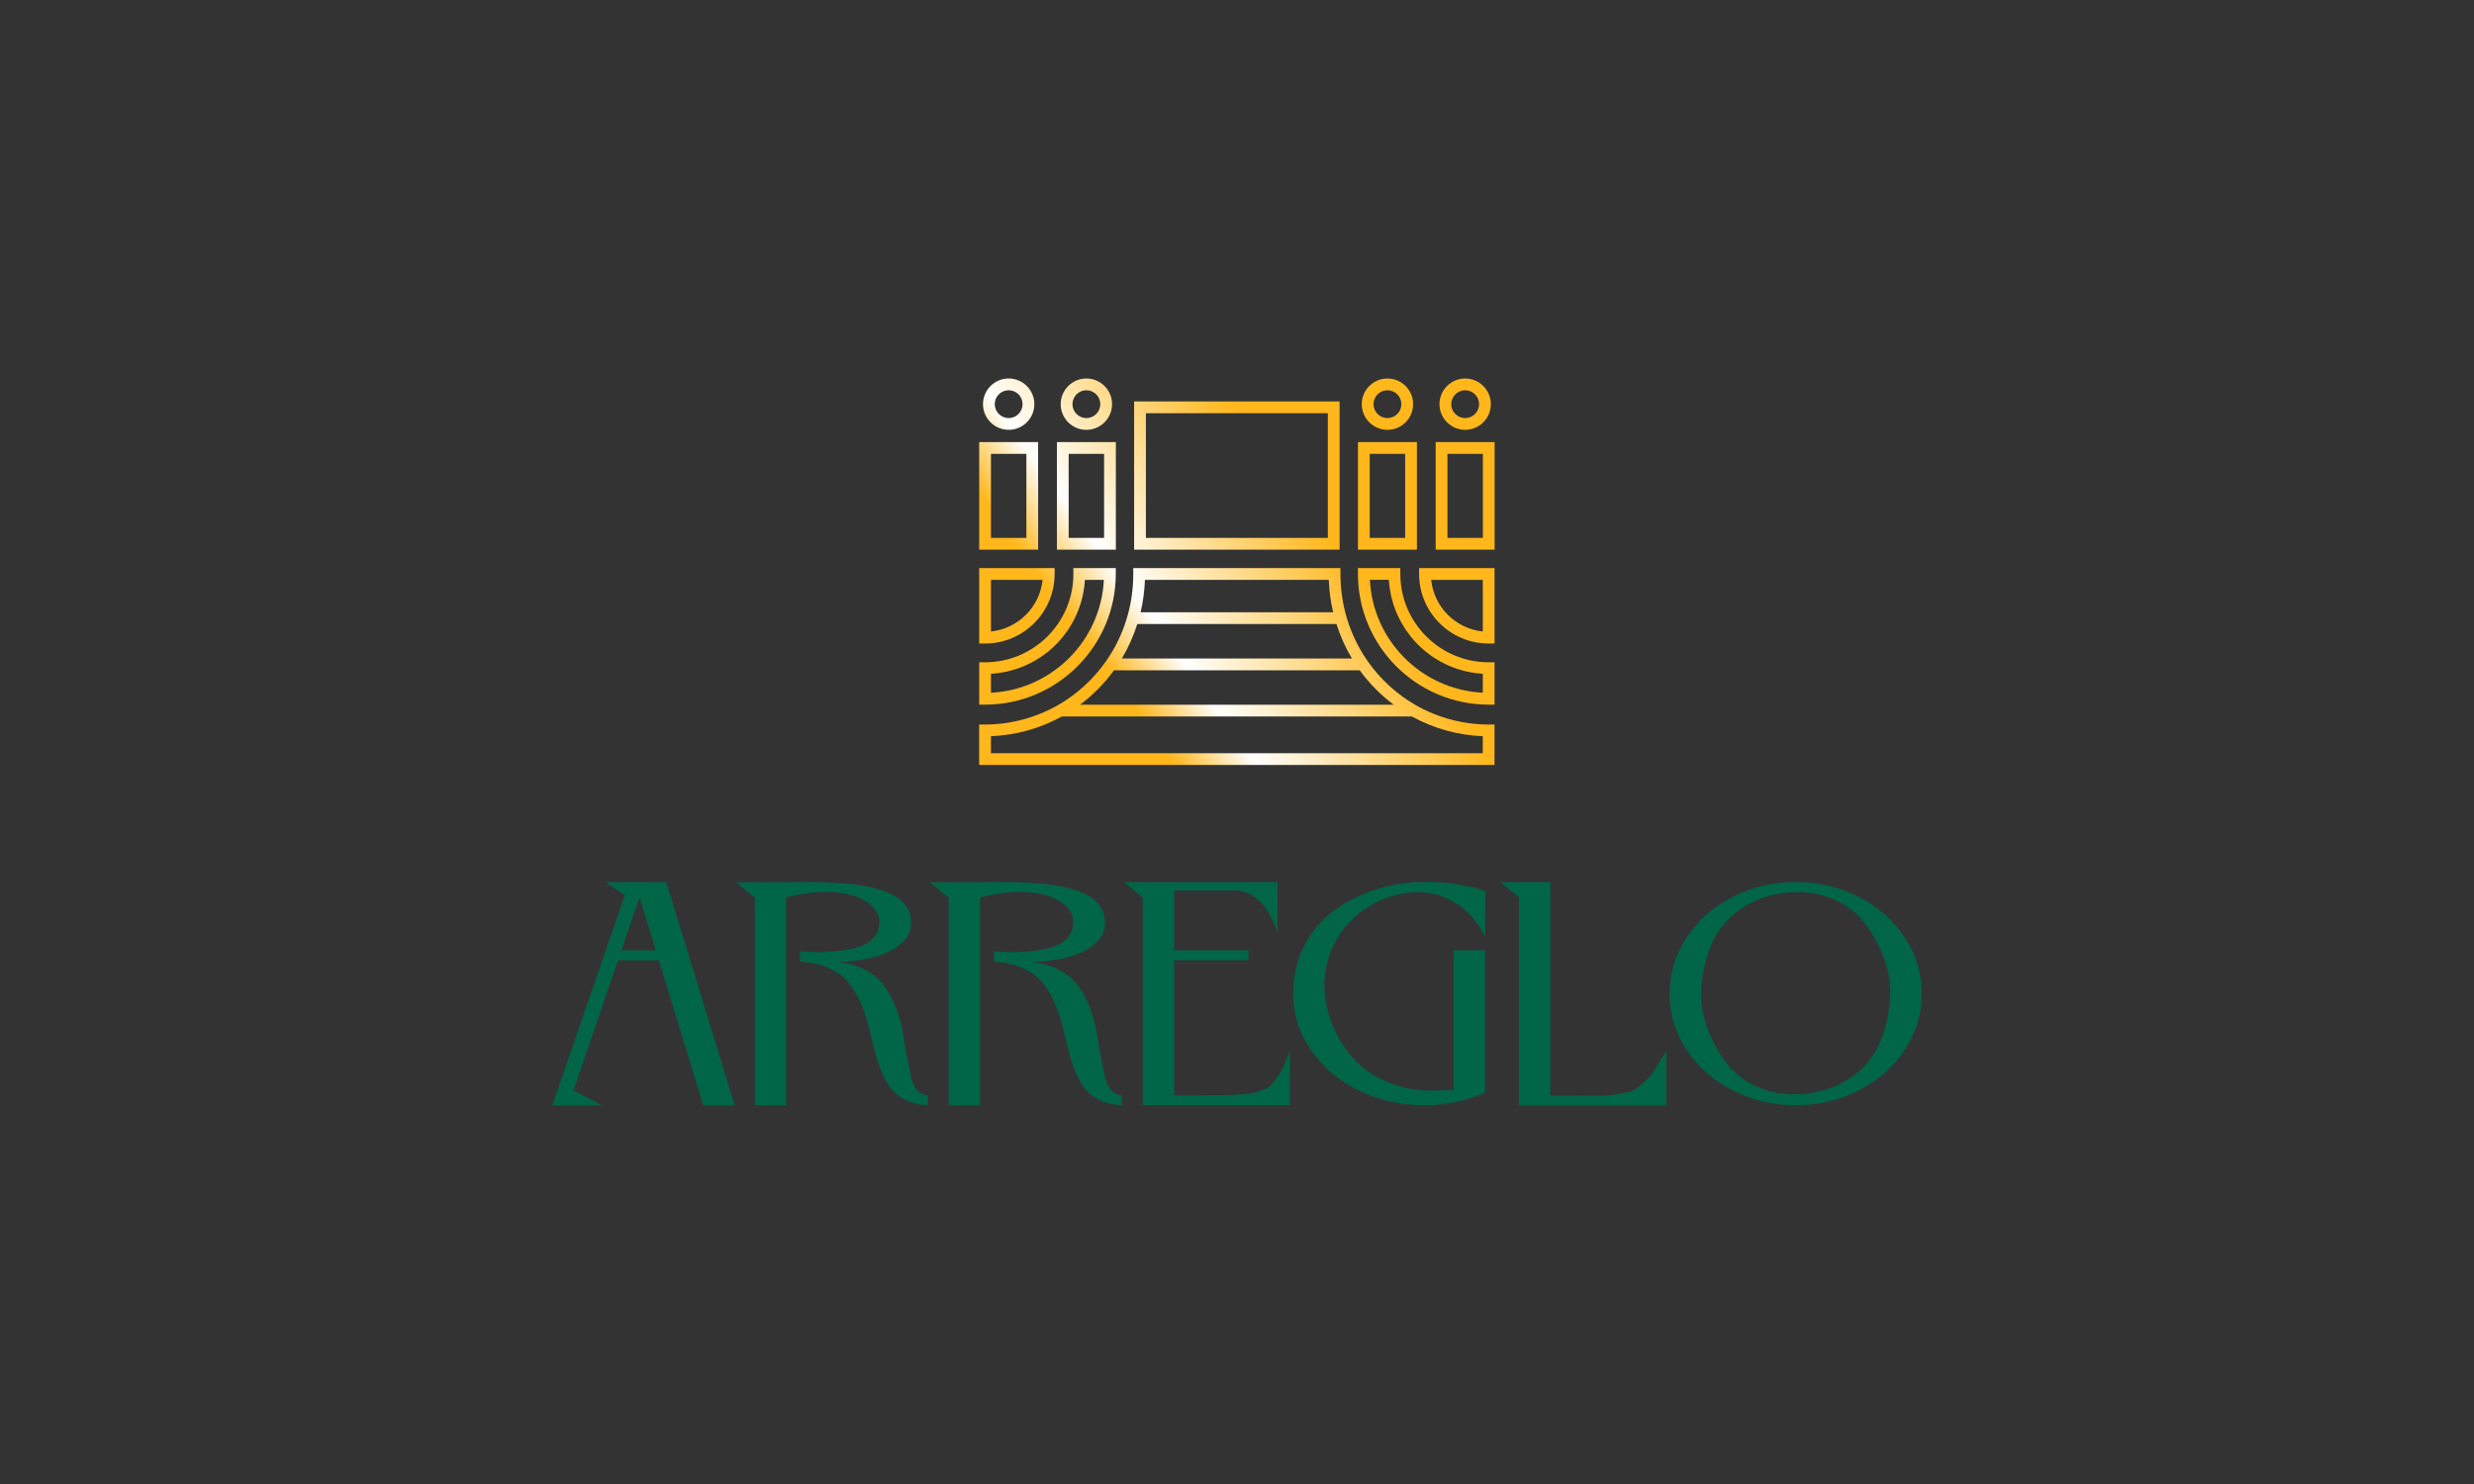 <?xml version="1.0" encoding="utf-8"?>
<!-- Generator: Adobe Illustrator 24.0.2, SVG Export Plug-In . SVG Version: 6.00 Build 0)  -->
<svg version="1.1" id="Layer_1" xmlns="http://www.w3.org/2000/svg" xmlns:xlink="http://www.w3.org/1999/xlink" x="0px" y="0px"
	 viewBox="0 0 1200 720" style="enable-background:new 0 0 1200 720;" xml:space="preserve">
<rect x="0" y="0" width="1200" height="720" fill="#333333" stroke="none"/>
<style type="text/css">
	.st0{fill:#006646;}
	.st1{fill:#FEAEBB;}
	.st2{fill:#FF8D6B;}
	.st3{fill:#009845;}
	.st4{fill:#FFB71B;}
	.st5{fill:#FFFFFF;}
	.st6{fill:url(#SVGID_1_);}
	.st7{fill:url(#SVGID_2_);}
	.st8{fill:url(#SVGID_3_);}
	.st9{fill:url(#SVGID_4_);}
	.st10{fill:url(#SVGID_5_);}
	.st11{fill:url(#SVGID_6_);}
	.st12{fill:url(#SVGID_7_);}
	.st13{fill:url(#SVGID_8_);}
	.st14{fill:url(#SVGID_9_);}
	.st15{fill:url(#SVGID_10_);}
	.st16{fill:url(#SVGID_11_);}
	.st17{fill:url(#SVGID_12_);}
	.st18{fill:url(#SVGID_13_);}
	.st19{fill:url(#SVGID_14_);}
	.st20{fill:url(#SVGID_15_);}
	.st21{fill:url(#SVGID_16_);}
	.st22{fill:url(#SVGID_17_);}
	.st23{fill:url(#SVGID_18_);}
	.st24{fill:url(#SVGID_19_);}
	.st25{fill:url(#SVGID_20_);}
	.st26{fill:url(#SVGID_21_);}
	.st27{fill:url(#SVGID_22_);}
	.st28{fill:url(#SVGID_23_);}
	.st29{fill:url(#SVGID_24_);}
	.st30{fill:url(#SVGID_25_);}
	.st31{fill:url(#SVGID_26_);}
	.st32{fill:url(#SVGID_27_);}
	.st33{fill:url(#SVGID_28_);}
	.st34{fill:url(#SVGID_29_);}
	.st35{fill:url(#SVGID_30_);}
	.st36{fill:url(#SVGID_31_);}
	.st37{fill:url(#SVGID_32_);}
	.st38{fill:url(#SVGID_33_);}
	.st39{fill:url(#SVGID_34_);}
	.st40{fill:url(#SVGID_35_);}
	.st41{fill:url(#SVGID_36_);}
	.st42{fill:url(#SVGID_37_);}
	.st43{fill:url(#SVGID_38_);}
	.st44{fill:url(#SVGID_39_);}
	.st45{fill:url(#SVGID_40_);}
	.st46{fill:url(#SVGID_41_);}
	.st47{fill:url(#SVGID_42_);}
	.st48{fill:url(#SVGID_43_);}
	.st49{fill:url(#SVGID_44_);}
	.st50{fill:url(#SVGID_45_);}
	.st51{fill:url(#SVGID_46_);}
	.st52{fill:url(#SVGID_47_);}
	.st53{fill:url(#SVGID_48_);}
	.st54{fill:url(#SVGID_49_);}
	.st55{fill:url(#SVGID_50_);}
	.st56{fill:url(#SVGID_51_);}
	.st57{fill:url(#SVGID_52_);}
	.st58{fill:url(#SVGID_53_);}
	.st59{fill:url(#SVGID_54_);}
	.st60{fill:url(#SVGID_55_);}
	.st61{fill:url(#SVGID_56_);}
</style>
<g>
	<g>
		<path class="st0" d="M303.06,434.29l-9.57-6.35c7.43,0,13.57,0,18.43,0.01c4.86,0.01,8.61,0.01,11.27,0.01l33.2,108.4h-15.25
			l-21.57-70.44h-19.8L278.2,529l13.73,7.37h-24.06L303.06,434.29z M310.21,435.37l-8.78,25.69h16.65L310.21,435.37z"/>
		<path class="st0" d="M380.66,536.24h-14.55v-100.8c0,0.08-0.76-0.49-2.28-1.73c-1.52-1.24-3.04-2.49-4.57-3.77
			c-1.53-1.28-2.29-1.92-2.28-1.92h24.35c4.9-0.21,9.82-0.22,14.75-0.05c4.93,0.16,9.67,0.39,14.22,0.69
			c4.54,0.3,8.77,0.94,12.69,1.91c3.91,0.98,7.3,2.18,10.16,3.63c2.86,1.44,5.07,3.39,6.64,5.83c1.57,2.44,2.27,5.28,2.12,8.52
			c-0.23,4.8-3.24,8.89-9.03,12.29c-5.79,3.4-14.69,5.4-26.7,6c5.24,0.44,9.81,1.72,13.72,3.83c3.91,2.11,6.94,4.72,9.1,7.81
			s4.01,6.56,5.54,10.4c1.54,3.83,2.62,7.71,3.24,11.61c0.62,3.91,1.28,7.72,1.98,11.43c0.7,3.71,1.35,7.01,1.97,9.89
			c0.62,2.88,1.62,5.19,3.01,6.94c1.39,1.75,3.15,2.62,5.28,2.62v4.86c-4.34-0.17-8.08-1.08-11.22-2.72
			c-3.13-1.64-5.6-3.78-7.4-6.42c-1.8-2.64-3.32-5.65-4.57-9.03s-2.31-6.94-3.2-10.66c-0.89-3.73-1.82-7.46-2.79-11.19
			c-0.96-3.74-2.25-7.32-3.84-10.74c-1.6-3.43-3.54-6.49-5.84-9.19c-2.3-2.7-5.41-4.92-9.32-6.66c-3.91-1.74-8.5-2.75-13.77-3.03
			v-0.66v-4.33c5.67,0.41,10.87,0.44,15.59,0.08s8.79-1.04,12.18-2.05c3.4-1.01,6.03-2.56,7.91-4.65s2.79-4.66,2.76-7.72
			c-0.04-3.75-2.01-6.95-5.92-9.58c-3.91-2.64-9.2-4.24-15.89-4.81s-14.48,0.28-23.4,2.57l0,100.8L380.66,536.24z"/>
		<path class="st0" d="M474.72,536.24h-14.55v-100.8c0,0.08-0.76-0.49-2.28-1.73c-1.52-1.24-3.04-2.49-4.57-3.77
			c-1.53-1.28-2.29-1.92-2.28-1.92h24.35c4.9-0.21,9.82-0.22,14.75-0.05c4.93,0.16,9.67,0.39,14.22,0.69
			c4.54,0.3,8.77,0.94,12.69,1.91c3.91,0.98,7.3,2.18,10.16,3.63c2.86,1.44,5.07,3.39,6.64,5.83c1.57,2.44,2.27,5.28,2.12,8.52
			c-0.23,4.8-3.24,8.89-9.03,12.29c-5.79,3.4-14.69,5.4-26.7,6c5.24,0.44,9.81,1.72,13.72,3.83c3.91,2.11,6.94,4.72,9.1,7.81
			s4.01,6.56,5.54,10.4c1.54,3.83,2.62,7.71,3.24,11.61c0.62,3.91,1.28,7.72,1.98,11.43c0.7,3.71,1.35,7.01,1.97,9.89
			c0.62,2.88,1.62,5.19,3.01,6.94c1.39,1.75,3.15,2.62,5.28,2.62v4.86c-4.34-0.17-8.08-1.08-11.22-2.72
			c-3.13-1.64-5.6-3.78-7.4-6.42c-1.8-2.64-3.32-5.65-4.57-9.03s-2.31-6.94-3.2-10.66c-0.89-3.73-1.82-7.46-2.79-11.19
			c-0.96-3.74-2.25-7.32-3.84-10.74c-1.6-3.43-3.54-6.49-5.84-9.19c-2.3-2.7-5.41-4.92-9.32-6.66c-3.91-1.74-8.5-2.75-13.77-3.03
			v-0.66v-4.33c5.67,0.41,10.87,0.44,15.59,0.08s8.79-1.04,12.18-2.05c3.4-1.01,6.03-2.56,7.91-4.65c1.87-2.09,2.79-4.66,2.76-7.72
			c-0.04-3.75-2.01-6.95-5.92-9.58s-9.2-4.24-15.89-4.81s-14.48,0.28-23.4,2.57l0,100.8L474.72,536.24z"/>
		<path class="st0" d="M551.96,433.63c-1.52-1.24-3.05-2.49-4.57-3.77c-1.53-1.28-2.29-1.92-2.28-1.92h74.55v24.61
			c-4.4-13.09-11.04-19.91-19.94-20.47h-30.23v28.94h36.05v4.86h-36.05v65.55c3.28-0.03,7.7-0.04,13.27-0.05
			c4.97,0,8.53-0.01,10.67-0.02c2.15-0.01,4.84-0.13,8.09-0.35c3.24-0.22,5.44-0.47,6.6-0.76c1.15-0.28,2.72-0.83,4.71-1.62
			c1.99-0.8,3.33-1.64,4.02-2.54c0.69-0.9,1.67-2.2,2.93-3.92c1.26-1.71,2.28-3.49,3.04-5.34c0.77-1.85,1.72-4.25,2.86-7.2v26.61
			h-71.41V435.36C554.24,435.44,553.48,434.86,551.96,433.63z"/>
		<path class="st0" d="M720.36,454.64c-3.26-6.77-7.62-11.99-13.09-15.67c-5.47-3.68-11.15-5.7-17.05-6.05
			c-5.9-0.35-11.86,0.6-17.88,2.85c-6.02,2.25-11.33,5.51-15.94,9.78c-4.61,4.27-8.22,9.63-10.85,16.07
			c-2.62,6.44-3.61,13.26-2.96,20.47c0.56,6.12,2.13,11.97,4.72,17.56c2.59,5.59,6.05,10.63,10.38,15.11
			c4.33,4.48,9.79,8.03,16.37,10.65c6.58,2.62,13.79,3.87,21.64,3.76c3.25-0.05,6.4-0.2,9.42-0.45l0-67.7h15.23v68.63v0.43
			c-9.21,4.11-19.05,6.17-29.51,6.17c-11.52,0-22.16-2.42-31.93-7.25c-9.77-4.83-17.49-11.41-23.16-19.72
			c-5.68-8.31-8.52-17.38-8.52-27.18c-0.01-8.4,1.74-16.07,5.25-23.04c3.51-6.96,8.32-12.7,14.44-17.2
			c6.12-4.5,13.1-7.99,20.93-10.47c7.83-2.48,16.3-3.65,25.41-3.5c9.11,0.15,18.18,1.61,27.19,4.37L720.36,454.64z"/>
		<path class="st0" d="M727.58,427.94h24.4V531.5c2.46,0,5.85,0.01,10.16,0.04c6.46,0.04,10.99,0.05,13.6,0.05s5.71-0.28,9.32-0.82
			c3.61-0.55,5.99-1.13,7.14-1.74c1.16-0.62,2.85-1.92,5.09-3.91c2.24-1.99,3.99-4,5.26-6.04c1.27-2.04,3.16-5.16,5.68-9.34V532
			v4.37h-71.49v-101L727.58,427.94z"/>
		<path class="st0" d="M901.68,435.19c9.39,4.83,16.82,11.41,22.27,19.72c5.46,8.32,8.19,17.38,8.19,27.18s-2.73,18.87-8.19,27.18
			c-5.46,8.32-12.88,14.89-22.27,19.72c-9.39,4.83-19.62,7.25-30.7,7.25c-11.07,0-21.3-2.42-30.69-7.25
			c-9.39-4.83-16.82-11.41-22.27-19.72c-5.46-8.32-8.19-17.38-8.19-27.18s2.73-18.87,8.19-27.18c5.45-8.32,12.88-14.89,22.27-19.72
			c9.39-4.83,19.62-7.25,30.69-7.25C882.05,427.94,892.29,430.36,901.68,435.19z M843.42,441.68c-6.06,4.46-10.41,9.78-13.05,15.95
			c-2.63,6.17-4.31,12.82-5.01,19.94c-0.7,7.12,0.17,14.03,2.62,20.72c2.45,6.69,5.72,12.67,9.8,17.92
			c4.09,5.25,9.61,9.22,16.59,11.9c6.97,2.68,14.61,3.46,22.92,2.33c8.26-1.13,15.41-3.92,21.43-8.37
			c6.03-4.46,10.35-9.77,12.97-15.93c2.62-6.17,4.26-12.81,4.95-19.93c0.69-7.12-0.2-14.03-2.64-20.72
			c-2.45-6.69-5.71-12.67-9.78-17.92c-4.07-5.26-9.57-9.23-16.51-11.92c-6.93-2.69-14.52-3.47-22.77-2.34
			C856.66,434.42,849.48,437.22,843.42,441.68z"/>
	</g>
	<g>
		<linearGradient id="SVGID_1_" gradientUnits="userSpaceOnUse" x1="505.891" y1="296.577" x2="615.483" y2="219.839">
			<stop  offset="0.063" style="stop-color:#FFB71B"/>
			<stop  offset="0.301" style="stop-color:#FFFFFF"/>
			<stop  offset="1" style="stop-color:#FFB71B"/>
		</linearGradient>
		<path class="st6" d="M649.77,194.77H550.1v71.91h99.67V194.77z M555.81,260.97v-60.49h88.25v60.49H555.81z"/>
		<linearGradient id="SVGID_2_" gradientUnits="userSpaceOnUse" x1="536.201" y1="336.352" x2="644.989" y2="260.177">
			<stop  offset="0.063" style="stop-color:#FFB71B"/>
			<stop  offset="0.301" style="stop-color:#FFFFFF"/>
			<stop  offset="1" style="stop-color:#FFB71B"/>
		</linearGradient>
		<path class="st7" d="M687.27,214.49h-28.59v52.19h28.59V214.49z M664.38,260.97V220.2h17.18v40.77H664.38z"/>
		<linearGradient id="SVGID_3_" gradientUnits="userSpaceOnUse" x1="513.81" y1="307.533" x2="623.415" y2="230.787">
			<stop  offset="0.063" style="stop-color:#FFB71B"/>
			<stop  offset="0.301" style="stop-color:#FFFFFF"/>
			<stop  offset="1" style="stop-color:#FFB71B"/>
		</linearGradient>
		<path class="st8" d="M672.97,208.55c6.87,0,12.46-5.59,12.46-12.46c0-6.87-5.59-12.46-12.46-12.46c-6.87,0-12.46,5.59-12.46,12.46
			C660.51,202.96,666.1,208.55,672.97,208.55z M672.97,189.34c3.72,0,6.75,3.03,6.75,6.75s-3.03,6.75-6.75,6.75
			s-6.75-3.03-6.75-6.75S669.25,189.34,672.97,189.34z"/>
		<linearGradient id="SVGID_4_" gradientUnits="userSpaceOnUse" x1="549.064" y1="353.74" x2="657.853" y2="277.565">
			<stop  offset="0.063" style="stop-color:#FFB71B"/>
			<stop  offset="0.301" style="stop-color:#FFFFFF"/>
			<stop  offset="1" style="stop-color:#FFB71B"/>
		</linearGradient>
		<path class="st9" d="M696.37,214.49v52.19h28.59v-52.19H696.37z M702.08,260.97V220.2h17.18v40.77H702.08z"/>
		<linearGradient id="SVGID_5_" gradientUnits="userSpaceOnUse" x1="526.487" y1="325.052" x2="636.092" y2="248.306">
			<stop  offset="0.063" style="stop-color:#FFB71B"/>
			<stop  offset="0.301" style="stop-color:#FFFFFF"/>
			<stop  offset="1" style="stop-color:#FFB71B"/>
		</linearGradient>
		<path class="st10" d="M710.67,208.55c6.87,0,12.46-5.59,12.46-12.46c0-6.87-5.59-12.46-12.46-12.46s-12.46,5.59-12.46,12.46
			C698.21,202.96,703.8,208.55,710.67,208.55z M710.67,189.34c3.72,0,6.75,3.03,6.75,6.75s-3.03,6.75-6.75,6.75
			s-6.75-3.03-6.75-6.75S706.95,189.34,710.67,189.34z"/>
		<linearGradient id="SVGID_6_" gradientUnits="userSpaceOnUse" x1="512.806" y1="306.219" x2="622.125" y2="229.673">
			<stop  offset="0.063" style="stop-color:#FFB71B"/>
			<stop  offset="0.301" style="stop-color:#FFFFFF"/>
			<stop  offset="1" style="stop-color:#FFB71B"/>
		</linearGradient>
		<path class="st11" d="M541.2,278.48v-2.85h-20.56v2.85c0,23.62-19.22,42.84-42.83,42.84h-2.85v20.56h2.85
			C512.76,341.87,541.2,313.43,541.2,278.48z M483.9,326.59c0.87-0.11,1.72-0.24,2.58-0.39c0.69-0.12,1.37-0.26,2.04-0.41
			c0.85-0.19,1.68-0.41,2.51-0.65c0.65-0.19,1.3-0.37,1.95-0.58c0.83-0.27,1.64-0.58,2.45-0.9c0.61-0.24,1.22-0.47,1.82-0.73
			c0.82-0.36,1.61-0.76,2.41-1.16c0.56-0.28,1.12-0.55,1.66-0.85c0.82-0.46,1.61-0.96,2.4-1.46c0.48-0.31,0.98-0.59,1.45-0.91
			c0.87-0.59,1.7-1.24,2.52-1.89c0.36-0.28,0.73-0.53,1.08-0.82c2.32-1.93,4.45-4.06,6.38-6.38c0.28-0.34,0.54-0.71,0.81-1.06
			c0.65-0.83,1.3-1.67,1.9-2.54c0.32-0.47,0.6-0.96,0.91-1.43c0.51-0.8,1.01-1.59,1.47-2.42c0.3-0.54,0.56-1.09,0.84-1.64
			c0.41-0.8,0.81-1.61,1.18-2.44c0.26-0.59,0.49-1.19,0.72-1.8c0.32-0.82,0.63-1.64,0.91-2.48c0.21-0.63,0.39-1.27,0.58-1.92
			c0.24-0.84,0.46-1.69,0.66-2.55c0.15-0.66,0.28-1.33,0.4-2.01c0.16-0.87,0.29-1.74,0.4-2.62c0.09-0.69,0.16-1.38,0.22-2.08
			c0.03-0.38,0.1-0.75,0.12-1.14h9.16c-1.45,29.54-25.22,53.32-54.76,54.76v-9.16c0.38-0.02,0.74-0.09,1.11-0.12
			C482.48,326.76,483.19,326.68,483.9,326.59z"/>
		<linearGradient id="SVGID_7_" gradientUnits="userSpaceOnUse" x1="496.521" y1="283.532" x2="605.84" y2="206.986">
			<stop  offset="0.063" style="stop-color:#FFB71B"/>
			<stop  offset="0.301" style="stop-color:#FFFFFF"/>
			<stop  offset="1" style="stop-color:#FFB71B"/>
		</linearGradient>
		<path class="st12" d="M511.54,278.48v-2.85h-36.59v36.6h2.85C496.41,312.22,511.54,297.08,511.54,278.48z M480.66,306.37v-25.04
			h25.03C504.35,294.51,493.84,305.03,480.66,306.37z"/>
		<linearGradient id="SVGID_8_" gradientUnits="userSpaceOnUse" x1="562.763" y1="375.58" x2="673.383" y2="298.124">
			<stop  offset="0.063" style="stop-color:#FFB71B"/>
			<stop  offset="0.301" style="stop-color:#FFFFFF"/>
			<stop  offset="1" style="stop-color:#FFB71B"/>
		</linearGradient>
		<path class="st13" d="M687,342.29c-9.32-5.27-17.5-12.73-23.67-21.58c-8.6-12.35-13.15-26.96-13.15-42.24v-2.85H549.69v2.85
			c0,15.27-4.54,29.86-13.14,42.21l-0.02,0.02c-6.16,8.85-14.35,16.31-23.67,21.58c-10.65,6.02-22.78,9.22-35.07,9.24l-2.85,0v19.61
			h249.97v-19.61l-2.85,0C709.78,351.51,697.66,348.32,687,342.29z M551.64,302.76h96.6c1.85,5.83,4.34,11.45,7.51,16.73h-55.56
			h-9.7h-46.36C547.3,314.21,549.79,308.6,551.64,302.76z M644.52,281.33c0.19,5.35,0.91,10.61,2.12,15.73h-93.41
			c1.21-5.12,1.93-10.37,2.12-15.73H644.52z M540.35,325.2h50.13h9.7h59.33c4.62,6.36,10.22,12.03,16.5,16.72h-75.83h-9.7h-66.63
			C530.14,337.23,535.73,331.56,540.35,325.2z M590.48,347.63h9.7h84.67c10.52,5.81,22.33,9.09,34.36,9.55v8.26H480.66v-8.26
			c12.04-0.46,23.84-3.74,34.36-9.55H590.48z"/>
		<linearGradient id="SVGID_9_" gradientUnits="userSpaceOnUse" x1="572.751" y1="392.105" x2="683.877" y2="314.294">
			<stop  offset="0.063" style="stop-color:#FFB71B"/>
			<stop  offset="0.301" style="stop-color:#FFFFFF"/>
			<stop  offset="1" style="stop-color:#FFB71B"/>
		</linearGradient>
		<path class="st14" d="M679.23,278.48v-2.85h-20.56v2.85c0,34.96,28.44,63.4,63.4,63.4h2.85v-20.56h-2.85
			C698.45,321.31,679.23,302.1,679.23,278.48z M692.16,316.63c0.83,0.65,1.67,1.3,2.54,1.9c0.47,0.32,0.96,0.6,1.44,0.91
			c0.79,0.5,1.59,1.01,2.41,1.47c0.54,0.3,1.1,0.57,1.66,0.85c0.8,0.4,1.59,0.8,2.41,1.17c0.6,0.26,1.21,0.49,1.82,0.73
			c0.81,0.32,1.62,0.63,2.45,0.9c0.64,0.21,1.29,0.4,1.95,0.58c0.83,0.24,1.67,0.46,2.52,0.65c0.68,0.15,1.36,0.29,2.04,0.41
			c0.85,0.15,1.71,0.29,2.58,0.39c0.71,0.09,1.41,0.17,2.13,0.22c0.37,0.03,0.74,0.1,1.11,0.12v9.16
			c-29.54-1.45-53.32-25.22-54.76-54.76h9.16c0.02,0.38,0.09,0.74,0.12,1.11c0.06,0.71,0.13,1.42,0.22,2.12
			c0.11,0.87,0.24,1.73,0.4,2.59c0.12,0.68,0.26,1.36,0.41,2.03c0.19,0.85,0.41,1.69,0.65,2.53c0.18,0.65,0.37,1.29,0.58,1.93
			c0.28,0.84,0.59,1.66,0.91,2.47c0.24,0.6,0.47,1.21,0.73,1.8c0.36,0.83,0.77,1.63,1.18,2.44c0.28,0.55,0.54,1.1,0.84,1.63
			c0.46,0.83,0.97,1.63,1.48,2.43c0.3,0.47,0.58,0.96,0.9,1.42c0.6,0.88,1.26,1.72,1.91,2.56c0.27,0.34,0.52,0.71,0.8,1.04
			c1.93,2.32,4.06,4.46,6.38,6.38C691.44,316.11,691.81,316.36,692.16,316.63z"/>
		<linearGradient id="SVGID_10_" gradientUnits="userSpaceOnUse" x1="572.089" y1="388.124" x2="681.663" y2="311.399">
			<stop  offset="0.063" style="stop-color:#FFB71B"/>
			<stop  offset="0.301" style="stop-color:#FFFFFF"/>
			<stop  offset="1" style="stop-color:#FFB71B"/>
		</linearGradient>
		<path class="st15" d="M688.33,278.48c0,18.61,15.14,33.74,33.74,33.74h2.85v-36.6h-36.59V278.48z M719.22,281.33v25.04
			c-13.18-1.34-23.69-11.85-25.03-25.04H719.22z"/>
		<linearGradient id="SVGID_11_" gradientUnits="userSpaceOnUse" x1="486.371" y1="268.993" x2="595.16" y2="192.819">
			<stop  offset="0.063" style="stop-color:#FFB71B"/>
			<stop  offset="0.301" style="stop-color:#FFFFFF"/>
			<stop  offset="1" style="stop-color:#FFB71B"/>
		</linearGradient>
		<path class="st16" d="M541.24,214.49h-28.59v52.19h28.59V214.49z M518.35,260.97V220.2h17.18v40.77H518.35z"/>
		<linearGradient id="SVGID_12_" gradientUnits="userSpaceOnUse" x1="464.703" y1="239.669" x2="574.308" y2="162.923">
			<stop  offset="0.063" style="stop-color:#FFB71B"/>
			<stop  offset="0.301" style="stop-color:#FFFFFF"/>
			<stop  offset="1" style="stop-color:#FFB71B"/>
		</linearGradient>
		<path class="st17" d="M526.94,208.55c6.87,0,12.46-5.59,12.46-12.46c0-6.87-5.59-12.46-12.46-12.46s-12.46,5.59-12.46,12.46
			C514.48,202.96,520.07,208.55,526.94,208.55z M526.94,189.34c3.72,0,6.75,3.03,6.75,6.75s-3.03,6.75-6.75,6.75
			s-6.75-3.03-6.75-6.75S523.22,189.34,526.94,189.34z"/>
		<linearGradient id="SVGID_13_" gradientUnits="userSpaceOnUse" x1="473.508" y1="251.605" x2="582.296" y2="175.43">
			<stop  offset="0.063" style="stop-color:#FFB71B"/>
			<stop  offset="0.301" style="stop-color:#FFFFFF"/>
			<stop  offset="1" style="stop-color:#FFB71B"/>
		</linearGradient>
		<path class="st18" d="M503.54,214.49h-28.59v52.19h28.59V214.49z M480.66,260.97V220.2h17.18v40.77H480.66z"/>
		<linearGradient id="SVGID_14_" gradientUnits="userSpaceOnUse" x1="452.026" y1="222.15" x2="561.631" y2="145.404">
			<stop  offset="0.063" style="stop-color:#FFB71B"/>
			<stop  offset="0.301" style="stop-color:#FFFFFF"/>
			<stop  offset="1" style="stop-color:#FFB71B"/>
		</linearGradient>
		<path class="st19" d="M489.25,208.55c6.87,0,12.46-5.59,12.46-12.46c0-6.87-5.59-12.46-12.46-12.46
			c-6.87,0-12.46,5.59-12.46,12.46C476.79,202.96,482.38,208.55,489.25,208.55z M489.25,189.34c3.72,0,6.75,3.03,6.75,6.75
			s-3.03,6.75-6.75,6.75c-3.72,0-6.75-3.03-6.75-6.75S485.52,189.34,489.25,189.34z"/>
	</g>
</g>
</svg>
